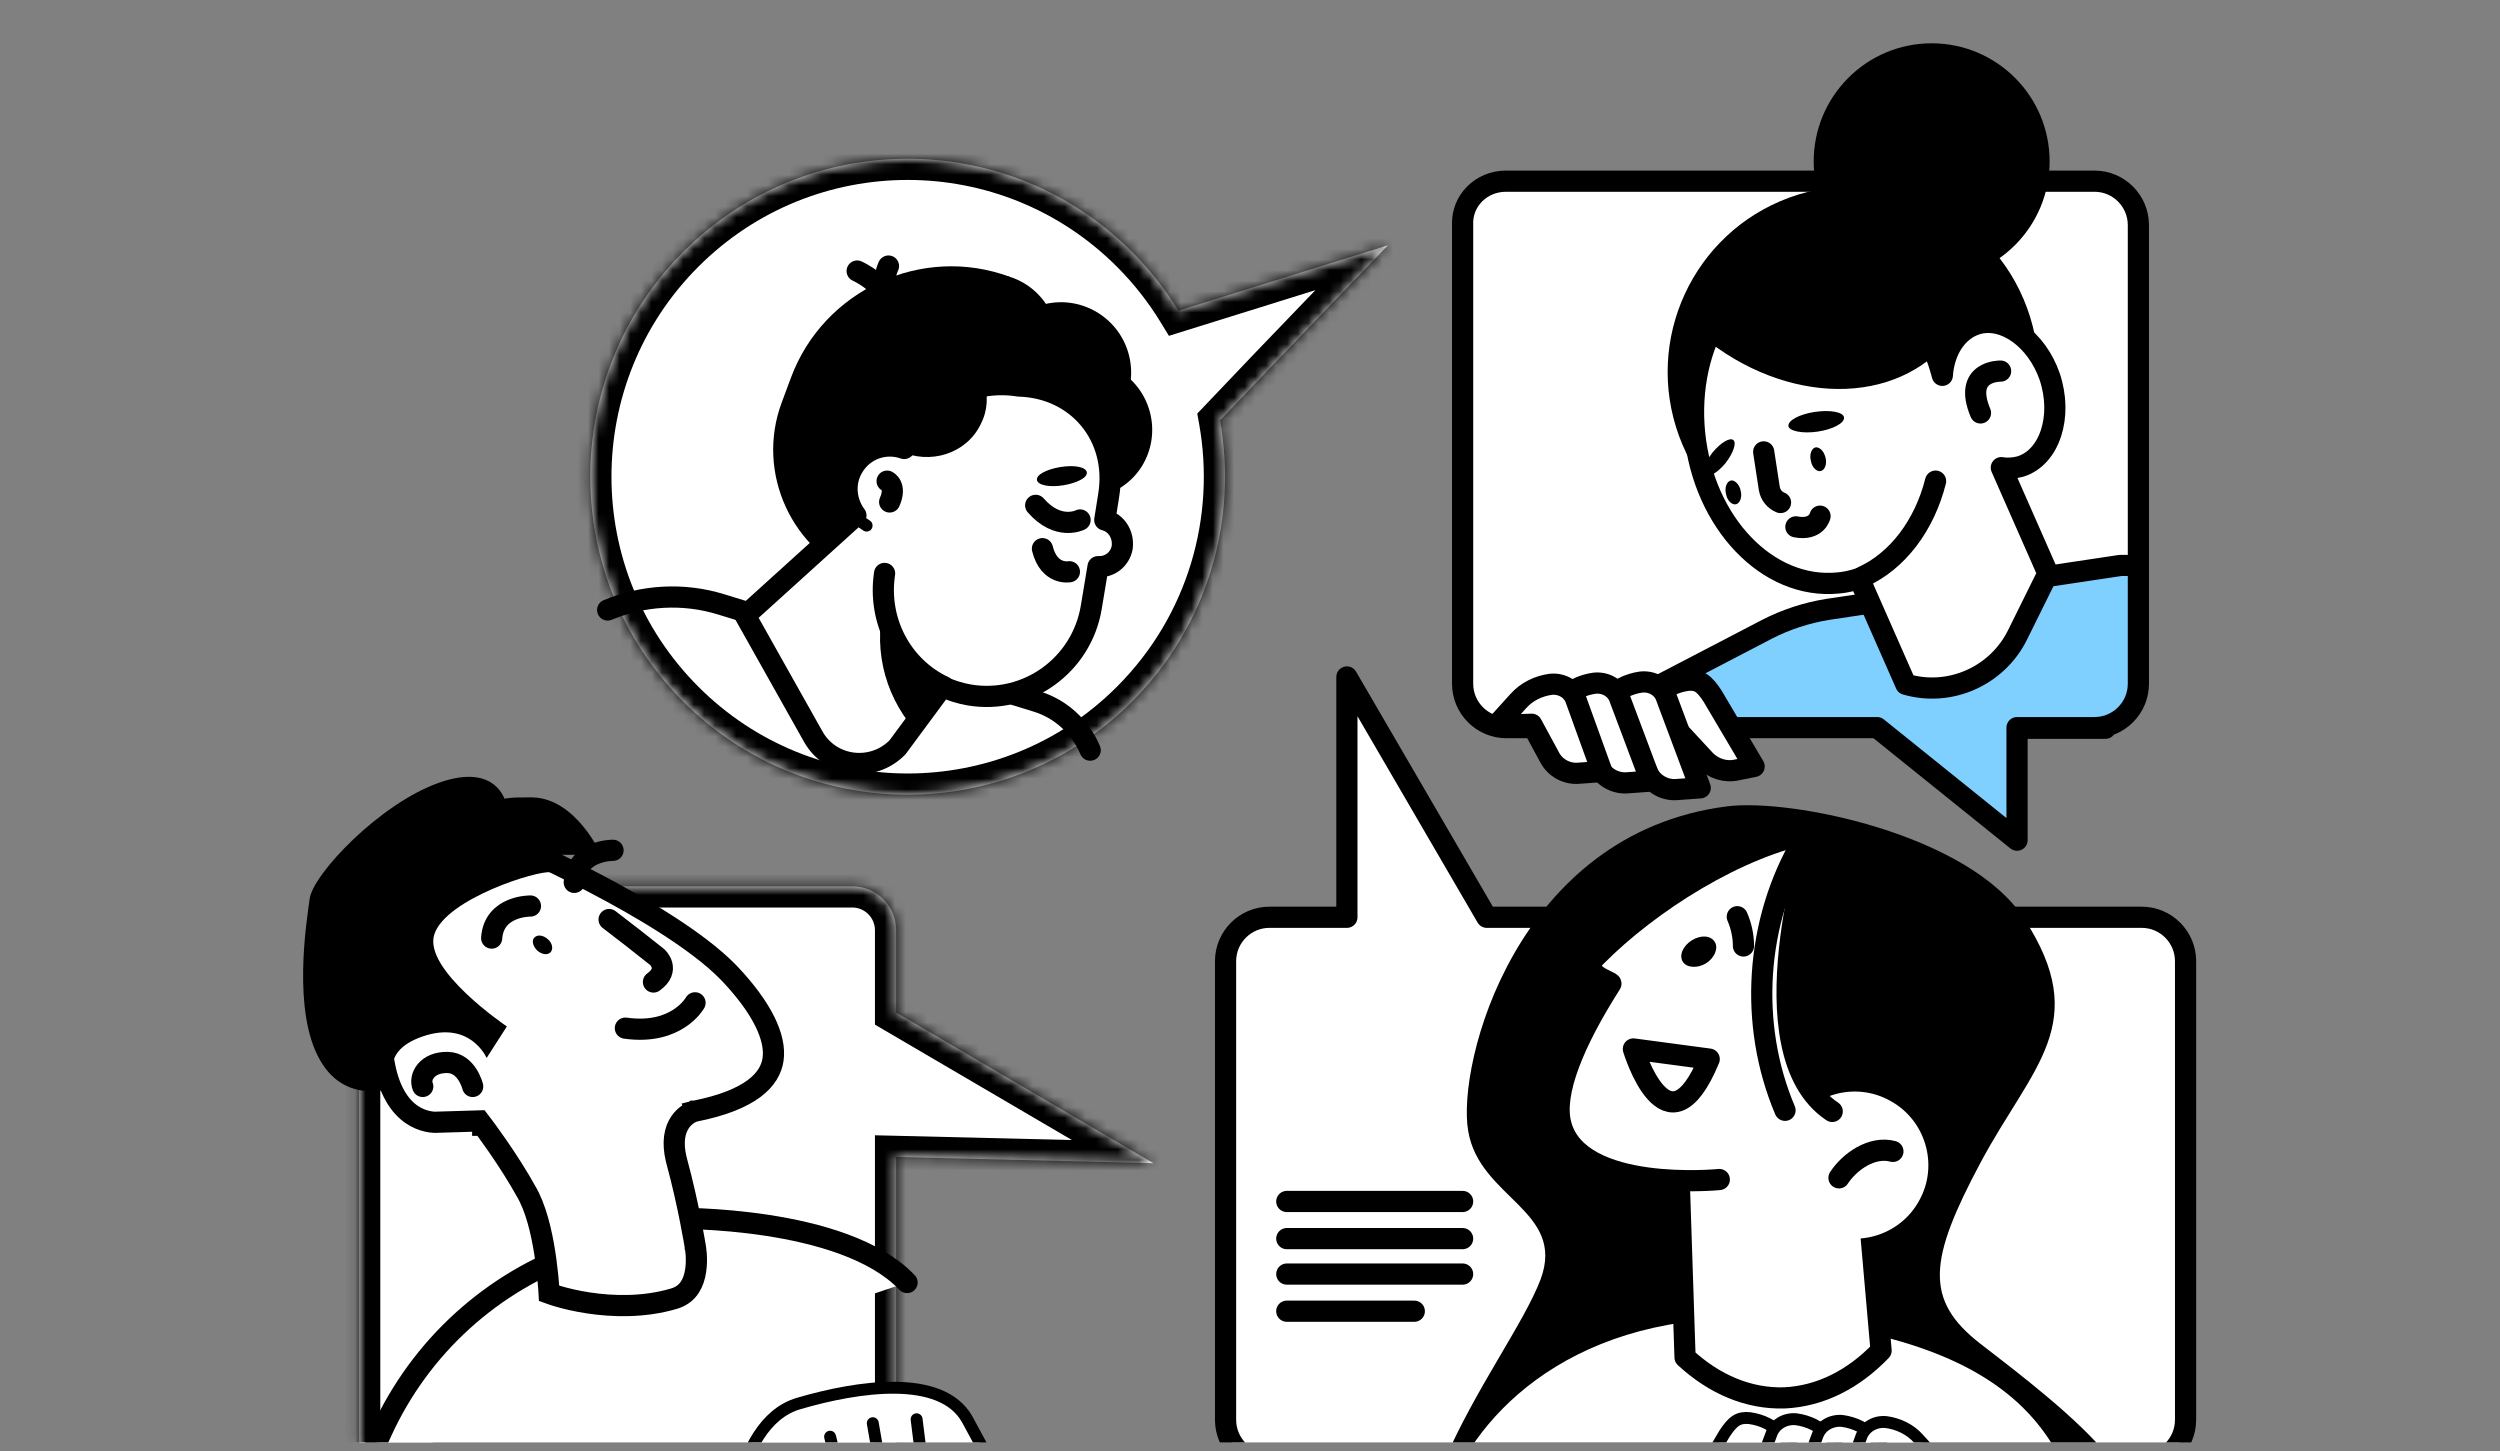 <svg width="236" height="137" viewBox="0 0 236 137" fill="none" xmlns="http://www.w3.org/2000/svg">
<rect x="0" y="0" width="236" height="137" fill="#808080" stroke="none"/>
<g clip-path="url(#clip0_632_6889)">
<path d="M202.181 138.175H119.829C117.549 138.175 115.693 136.316 115.693 134.032V90.735C115.693 88.451 117.549 86.591 119.829 86.591H127.147V63.907L140.351 86.591H202.181C204.461 86.591 206.317 88.451 206.317 90.735V134.032C206.317 136.316 204.461 138.175 202.181 138.175Z" fill="white" stroke="black" stroke-width="2" stroke-miterlimit="10" stroke-linecap="round" stroke-linejoin="round"/>
<mask id="path-3-inside-1_632_6889" fill="white">
<path d="M64.498 23.778C76.198 12.056 95.168 12.056 106.868 23.778C108.575 25.488 110.031 27.355 111.24 29.33L115.692 27.941L131.017 23.16L119.881 34.741L115.169 39.686C116.839 49.027 114.073 59.008 106.868 66.226C95.168 77.948 76.198 77.948 64.498 66.226C52.798 54.505 52.798 35.5 64.498 23.778Z"/>
</mask>
<path d="M64.498 23.778C76.198 12.056 95.168 12.056 106.868 23.778C108.575 25.488 110.031 27.355 111.24 29.33L115.692 27.941L131.017 23.16L119.881 34.741L115.169 39.686C116.839 49.027 114.073 59.008 106.868 66.226C95.168 77.948 76.198 77.948 64.498 66.226C52.798 54.505 52.798 35.5 64.498 23.778Z" fill="white"/>
<path d="M64.498 23.778L63.082 22.365L63.082 22.365L64.498 23.778ZM106.868 23.778L108.283 22.365L108.283 22.365L106.868 23.778ZM111.24 29.33L109.534 30.374L110.348 31.703L111.835 31.239L111.24 29.33ZM115.692 27.941L116.287 29.85L116.288 29.85L115.692 27.941ZM131.017 23.16L132.459 24.546L130.422 21.251L131.017 23.16ZM119.881 34.741L118.44 33.355L118.433 33.361L119.881 34.741ZM115.169 39.686L113.722 38.307L113.022 39.04L113.201 40.038L115.169 39.686ZM106.868 66.226L108.283 67.639L108.283 67.639L106.868 66.226ZM64.498 66.226L63.082 67.639L63.082 67.639L64.498 66.226ZM64.498 23.778L65.913 25.191C76.832 14.252 94.533 14.252 105.452 25.191L106.868 23.778L108.283 22.365C95.802 9.861 75.564 9.861 63.082 22.365L64.498 23.778ZM106.868 23.778L105.452 25.191C107.047 26.788 108.406 28.531 109.534 30.374L111.24 29.33L112.946 28.286C111.656 26.179 110.103 24.188 108.283 22.365L106.868 23.778ZM111.24 29.33L111.835 31.239L116.287 29.85L115.692 27.941L115.096 26.032L110.644 27.421L111.24 29.33ZM115.692 27.941L116.288 29.85L131.613 25.069L131.017 23.16L130.422 21.251L115.096 26.032L115.692 27.941ZM131.017 23.16L129.575 21.774L118.44 33.355L119.881 34.741L121.323 36.127L132.459 24.546L131.017 23.16ZM119.881 34.741L118.433 33.361L113.722 38.307L115.169 39.686L116.617 41.066L121.329 36.12L119.881 34.741ZM115.169 39.686L113.201 40.038C114.76 48.764 112.176 58.077 105.452 64.813L106.868 66.226L108.283 67.639C115.971 59.938 118.918 49.29 117.138 39.334L115.169 39.686ZM106.868 66.226L105.452 64.813C94.533 75.752 76.832 75.752 65.913 64.813L64.498 66.226L63.082 67.639C75.564 80.144 95.802 80.143 108.283 67.639L106.868 66.226ZM64.498 66.226L65.913 64.813C54.992 53.872 54.992 36.132 65.913 25.191L64.498 23.778L63.082 22.365C50.603 34.867 50.603 55.137 63.082 67.639L64.498 66.226Z" fill="black" mask="url(#path-3-inside-1_632_6889)"/>
<path d="M57.363 57.584C60.651 56.203 64.469 55.938 68.075 57.053L97.77 66.191C100.103 66.881 101.959 68.581 102.914 70.813" stroke="black" stroke-width="2" stroke-miterlimit="10" stroke-linecap="round" stroke-linejoin="round"/>
<path d="M136.32 137.963C139.714 138.494 160.872 137.804 199.105 137.591C196.347 134.032 190.408 129.516 186.961 126.86C181.606 122.716 182.083 118.891 186.961 109.754C191.84 100.616 197.514 96.632 191.098 86.751C185.954 78.782 169.091 75.329 162.993 76.126C143.108 78.675 137.487 100.457 138.6 106.779C139.661 113.101 147.827 114.269 145.441 120.751C143.903 124.841 139.237 131.163 136.32 137.963Z" fill="black"/>
<path d="M194.545 137.803C191.628 132.013 186.007 127.922 175.879 125.744C155.092 121.228 143.214 129.357 138.336 137.485C137.646 138.441 174.076 137.113 194.545 137.803Z" fill="white"/>
<path d="M87.163 56.682L81.383 54.557C74.755 52.113 71.308 44.622 73.8 37.982L74.649 35.697C77.724 27.357 87.057 23.053 95.329 26.135L95.117 28.685C100.314 30.597 103.018 36.441 101.109 41.7L97.238 52.007C95.754 56.097 91.193 58.169 87.163 56.682Z" fill="black"/>
<path d="M100.632 51.092C105.075 45.042 103.475 36.303 97.059 31.574C90.642 26.845 81.839 27.915 77.396 33.966C72.953 40.016 74.553 48.754 80.97 53.483C87.386 58.213 96.189 57.142 100.632 51.092Z" fill="black"/>
<path d="M84.938 41.966C86.9 37.769 91.301 35.007 95.702 35.485C98.46 35.804 100.687 37.344 102.012 39.522C100.899 38.885 97.77 37.238 95.808 38.672C93.422 40.479 90.134 44.835 84.938 41.966Z" fill="black"/>
<path d="M108.374 42.816C107.155 46.163 103.443 47.863 100.049 46.641C96.655 45.419 95.011 41.7 96.231 38.3C97.451 34.953 101.163 33.254 104.556 34.475C107.897 35.697 109.594 39.469 108.374 42.816Z" fill="black"/>
<path d="M92.202 27.144C85.361 25.55 78.202 29.163 75.498 35.803C76.612 37.344 78.202 38.566 80.111 39.31C85.149 41.169 90.664 38.779 92.467 33.997C93.315 31.66 93.156 29.216 92.202 27.144Z" fill="black"/>
<path d="M99.466 34.582C98.246 37.929 94.534 39.629 91.141 38.407C87.8 37.185 86.103 33.466 87.323 30.066C88.542 26.666 92.254 25.019 95.648 26.241C98.989 27.516 100.686 31.235 99.466 34.582Z" fill="black"/>
<path d="M101.639 41.642C105.207 40.819 107.433 37.255 106.611 33.681C105.79 30.107 102.232 27.877 98.665 28.7C95.097 29.523 92.871 33.087 93.692 36.661C94.514 40.235 98.072 42.465 101.639 41.642Z" fill="black"/>
<path d="M80.916 25.587C80.916 25.587 83.927 26.921 83.768 29.046" stroke="black" stroke-width="2" stroke-miterlimit="10" stroke-linecap="round" stroke-linejoin="round"/>
<path d="M83.873 25.115C83.873 25.115 82.813 27.293 84.085 28.993" stroke="black" stroke-width="2" stroke-miterlimit="10" stroke-linecap="round" stroke-linejoin="round"/>
<path d="M104.291 49.085L104.662 46.747C105.564 41.222 101.746 36.6 96.178 36.441C91.564 35.697 87.163 38.194 85.36 42.338C83.557 41.7 81.542 42.391 80.535 44.091C79.633 45.579 79.845 47.385 80.8 48.66L70.353 58.116L76.77 69.538C78.414 72.46 82.391 72.938 84.724 70.547L88.966 64.81C89.761 65.182 90.61 65.447 91.511 65.607C96.973 66.51 102.117 62.791 103.018 57.319L103.655 53.494C104.768 53.547 105.723 52.804 105.935 51.688C106.094 50.413 105.352 49.35 104.291 49.085Z" fill="white" stroke="black" stroke-width="2" stroke-miterlimit="10" stroke-linecap="round" stroke-linejoin="round"/>
<path d="M81.808 49.616C79.899 48.447 79.263 46.004 80.429 44.038" stroke="black" stroke-width="1.125" stroke-miterlimit="10" stroke-linecap="round" stroke-linejoin="round"/>
<path d="M83.744 45.42C83.744 45.42 84.672 45.844 83.983 47.385" stroke="black" stroke-width="2" stroke-miterlimit="10" stroke-linecap="round" stroke-linejoin="round"/>
<path d="M100.952 53.972C100.952 53.972 99.043 54.344 98.406 51.794" stroke="black" stroke-width="2" stroke-miterlimit="10" stroke-linecap="round" stroke-linejoin="round"/>
<path d="M102.595 44.59C102.666 45.092 101.668 45.594 100.384 45.81C99.101 46.025 97.96 45.81 97.888 45.307C97.817 44.805 98.815 44.302 100.099 44.087C101.454 43.872 102.523 44.087 102.595 44.59Z" fill="black"/>
<path d="M92.838 35.963C88.808 34.635 84.3 36.388 82.285 40.213C82.868 41.169 83.77 42.019 84.883 42.55C87.8 43.932 91.247 42.816 92.573 40.054C93.262 38.725 93.315 37.291 92.838 35.963Z" fill="black"/>
<path d="M89.073 64.81C85.149 62.951 82.816 58.648 83.505 54.132" stroke="black" stroke-width="2" stroke-miterlimit="10" stroke-linecap="round" stroke-linejoin="round"/>
<path d="M83.875 57.585C83.769 57.16 83.716 56.735 83.663 56.31C82.284 60.772 83.398 65.447 86.261 68.794L88.807 65.288C86.367 63.428 84.564 60.772 83.875 57.585Z" fill="black"/>
<path d="M101.959 49.085C101.959 49.085 99.891 50.147 97.769 47.704" stroke="black" stroke-width="2" stroke-miterlimit="10" stroke-linecap="round" stroke-linejoin="round"/>
<path d="M200.168 53.377L172.503 57.531C170.541 57.85 168.579 58.488 166.829 59.391C165.079 60.294 150.497 67.891 150.497 67.891" fill="white"/>
<path fill-rule="evenodd" clip-rule="evenodd" d="M197.727 17.104H142.154C139.821 17.104 137.965 18.963 138.071 21.247V64.544C138.071 66.829 139.927 68.688 142.207 68.688H163.402L150.497 67.891C150.497 67.891 165.079 60.294 166.829 59.391C168.579 58.488 170.541 57.85 172.503 57.531L200.168 53.377H201.863V21.247C201.863 18.963 200.007 17.104 197.727 17.104Z" fill="white"/>
<path d="M197.727 68.688C200.007 68.688 201.863 66.829 201.863 64.544V53.377H200.168L172.503 57.531C170.541 57.85 168.579 58.488 166.829 59.391C165.079 60.294 150.497 67.891 150.497 67.891L163.402 68.688H177.205L190.409 79.313V68.688H197.727Z" fill="#7FD0FF"/>
<path d="M177.205 68.688L190.409 79.313V68.688H197.727C200.007 68.688 201.863 66.829 201.863 64.544V53.377M177.205 68.688H142.207M177.205 68.688H163.402M142.207 68.688C139.927 68.688 138.071 66.829 138.071 64.544V21.247C137.965 18.963 139.821 17.104 142.154 17.104H197.727C200.007 17.104 201.863 18.963 201.863 21.247V53.377M142.207 68.688H163.402M198.754 68.748H191.683H190.741M163.402 68.688L150.497 67.891C150.497 67.891 165.079 60.294 166.829 59.391C168.579 58.488 170.541 57.85 172.503 57.531L200.168 53.377H201.863" stroke="black" stroke-width="2" stroke-miterlimit="10" stroke-linecap="round" stroke-linejoin="round"/>
<path d="M175.613 105.132L177.575 127.497C174.976 130.207 171.848 131.801 168.454 131.96C165.06 132.066 161.826 130.685 159.068 128.135L158.379 107.257" fill="white"/>
<path d="M175.613 105.132L177.575 127.497C174.976 130.207 171.848 131.801 168.454 131.96C165.06 132.066 161.826 130.685 159.068 128.135L158.379 107.257" stroke="black" stroke-width="2" stroke-miterlimit="10" stroke-linecap="round" stroke-linejoin="round"/>
<path d="M169.039 106.672C167.183 110.019 168.456 114.269 171.797 116.075C175.137 117.935 179.38 116.66 181.183 113.313C183.039 109.966 181.766 105.716 178.425 103.91C175.084 102.05 170.842 103.272 169.039 106.672Z" fill="white"/>
<path d="M162.303 111.347C162.303 111.347 149.046 112.676 147.35 106.141C146.554 103.166 148.622 98.279 152.069 92.86C152.175 92.647 149.046 91.957 150.637 90.31C155.728 85.157 164.159 79.844 171.212 78.569C171.212 78.569 164.53 99.288 172.962 104.919" fill="white"/>
<path d="M162.303 111.347C162.303 111.347 149.046 112.676 147.35 106.141C146.554 103.166 148.622 98.279 152.069 92.86C152.175 92.647 149.046 91.957 150.637 90.31C155.728 85.157 164.159 79.844 171.212 78.569C171.212 78.569 164.53 99.288 172.962 104.919" stroke="black" stroke-width="2" stroke-miterlimit="10" stroke-linecap="round" stroke-linejoin="round"/>
<path d="M170.204 79.366C165.697 86.963 165.06 96.685 168.507 104.813" stroke="black" stroke-width="2" stroke-miterlimit="10" stroke-linecap="round" stroke-linejoin="round"/>
<path d="M178.69 108.691C176.728 108.16 174.607 109.647 173.6 111.188" stroke="black" stroke-width="2" stroke-miterlimit="10" stroke-linecap="round" stroke-linejoin="round"/>
<path d="M161.35 99.979L154.191 99.022C154.191 99.022 157.373 109.594 161.35 99.979Z" stroke="black" stroke-width="2" stroke-miterlimit="10" stroke-linecap="round" stroke-linejoin="round"/>
<path d="M159.705 88.769C158.857 89.3 158.485 90.203 158.857 90.788C159.228 91.372 160.235 91.425 161.031 90.947C161.826 90.469 162.25 89.513 161.879 88.928C161.508 88.291 160.553 88.238 159.705 88.769Z" fill="black"/>
<path d="M164.583 89.301C164.583 88.344 164.371 87.388 164 86.538" stroke="black" stroke-width="2" stroke-miterlimit="10" stroke-linecap="round" stroke-linejoin="round"/>
<mask id="path-38-inside-2_632_6889" fill="white">
<path d="M80.458 83.669C82.738 83.669 84.595 85.528 84.595 87.812V95.579L108.881 109.807L84.595 109.219V135.679C84.595 137.963 82.738 139.822 80.458 139.822H38.036C35.756 139.822 33.901 137.963 33.9 135.679V87.812C33.901 85.528 35.756 83.669 38.036 83.669H80.458Z"/>
</mask>
<path d="M80.458 83.669C82.738 83.669 84.595 85.528 84.595 87.812V95.579L108.881 109.807L84.595 109.219V135.679C84.595 137.963 82.738 139.822 80.458 139.822H38.036C35.756 139.822 33.901 137.963 33.9 135.679V87.812C33.901 85.528 35.756 83.669 38.036 83.669H80.458Z" fill="white"/>
<path d="M84.595 87.812H86.595V87.812L84.595 87.812ZM84.595 95.579H82.595V96.725L83.584 97.305L84.595 95.579ZM108.881 109.807L108.832 111.806L116.57 111.993L109.892 108.081L108.881 109.807ZM84.595 109.219L84.643 107.219L82.595 107.17V109.219H84.595ZM84.595 135.679L86.595 135.679V135.679H84.595ZM38.036 139.822L38.036 141.822H38.036V139.822ZM33.9 135.679H31.9V135.679L33.9 135.679ZM33.9 87.812L31.9 87.812V87.812H33.9ZM38.036 83.669V81.669H38.036L38.036 83.669ZM80.458 83.669V85.669C81.63 85.669 82.595 86.63 82.595 87.813L84.595 87.812L86.595 87.812C86.594 84.427 83.846 81.669 80.458 81.669V83.669ZM84.595 87.812H82.595V95.579H84.595H86.595V87.812H84.595ZM84.595 95.579L83.584 97.305L107.87 111.532L108.881 109.807L109.892 108.081L85.606 93.853L84.595 95.579ZM108.881 109.807L108.929 107.807L84.643 107.219L84.595 109.219L84.546 111.218L108.832 111.806L108.881 109.807ZM84.595 109.219H82.595V135.679H84.595H86.595V109.219H84.595ZM84.595 135.679L82.595 135.679C82.595 136.861 81.63 137.822 80.458 137.822V139.822V141.822C83.846 141.822 86.594 139.064 86.595 135.679L84.595 135.679ZM80.458 139.822V137.822H38.036V139.822V141.822H80.458V139.822ZM38.036 139.822L38.036 137.822C36.864 137.822 35.901 136.862 35.9 135.679L33.9 135.679L31.9 135.679C31.901 139.064 34.648 141.822 38.036 141.822L38.036 139.822ZM33.9 135.679H35.9V87.812H33.9H31.9V135.679H33.9ZM33.9 87.812L35.9 87.813C35.901 86.629 36.864 85.669 38.036 85.669L38.036 83.669L38.036 81.669C34.648 81.669 31.901 84.427 31.9 87.812L33.9 87.812ZM38.036 83.669V85.669H80.458V83.669V81.669H38.036V83.669Z" fill="black" mask="url(#path-38-inside-2_632_6889)"/>
<path d="M34.643 138.228C35.067 137.219 35.544 136.21 36.021 135.147C39.68 127.125 46.468 120.963 54.793 118.094L63.702 115.013C63.702 115.013 79.636 114.749 85.628 121.07" fill="white"/>
<path d="M34.643 138.228C35.067 137.219 35.544 136.21 36.021 135.147C39.68 127.125 46.468 120.963 54.793 118.094L63.702 115.013C63.702 115.013 79.636 114.749 85.628 121.07" stroke="black" stroke-width="2" stroke-miterlimit="10" stroke-linecap="round" stroke-linejoin="round"/>
<path d="M75.71 139.875L69.877 139.928C69.877 139.928 70.089 134.244 75.392 132.491C80.695 130.738 89.232 129.622 91.3 133.978C93.368 138.281 98.459 144.391 94.959 144.391C92.361 144.444 87.27 137.166 87.27 137.166L88.277 148.428C88.277 148.428 86.315 149.172 84.566 148.747C83.823 148.588 82.55 148.216 81.119 147.631C79.104 146.835 77.142 145.506 75.71 139.875Z" fill="white"/>
<path d="M69.719 139.981C70.514 137.112 72.105 133.447 75.393 132.491C81.014 130.844 88.862 129.675 91.301 133.978L96.126 142.903C96.391 143.434 96.179 144.072 95.596 144.284C94.376 144.709 92.998 144.337 92.149 143.328L86.9 136.847" stroke="black" stroke-width="1.125" stroke-miterlimit="10" stroke-linecap="round" stroke-linejoin="round"/>
<path d="M86.528 133.979L88.331 148.482C88.331 148.482 86.157 149.916 84.99 148.322" stroke="black" stroke-width="1.125" stroke-miterlimit="10" stroke-linecap="round" stroke-linejoin="round"/>
<path d="M82.391 134.35L84.937 149.013C84.937 149.013 82.179 149.278 81.543 147.684C80.907 146.144 78.361 135.625 78.361 135.625" stroke="black" stroke-width="1.125" stroke-miterlimit="10" stroke-linecap="round" stroke-linejoin="round"/>
<path d="M47.938 79.419C48.388 79.617 49.038 79.907 49.836 80.274C51.433 81.01 53.623 82.055 55.994 83.294C60.63 85.716 65.817 88.807 68.694 91.722L68.966 92.004C70.396 93.527 71.489 95.008 72.179 96.386C72.87 97.767 73.124 98.98 72.978 100.005C72.704 101.922 70.869 103.842 65.637 104.885L65.607 104.89L65.579 104.897L65.823 105.832C65.597 104.966 65.579 104.903 65.577 104.898H65.575C65.574 104.899 65.573 104.899 65.572 104.899C65.57 104.9 65.567 104.901 65.564 104.901C65.559 104.903 65.553 104.904 65.547 104.906C65.534 104.91 65.52 104.915 65.504 104.92C65.472 104.93 65.432 104.944 65.387 104.962C65.296 104.998 65.181 105.051 65.053 105.127C64.795 105.28 64.478 105.53 64.209 105.923C63.684 106.689 63.459 107.809 63.823 109.378L63.904 109.697C64.453 111.712 64.885 113.707 65.181 115.2C65.328 115.946 65.442 116.565 65.518 116.997C65.556 117.213 65.584 117.382 65.603 117.496C65.613 117.553 65.62 117.596 65.625 117.625C65.627 117.639 65.629 117.65 65.63 117.657C65.63 117.66 65.631 117.663 65.631 117.665L65.632 117.667L65.635 117.688L65.639 117.708V117.71C65.64 117.715 65.642 117.725 65.644 117.739C65.649 117.767 65.656 117.812 65.665 117.87C65.682 117.989 65.705 118.164 65.721 118.38C65.753 118.815 65.758 119.392 65.664 119.983C65.488 121.096 65.006 122.09 63.834 122.524L63.59 122.604L63.581 122.606C60.771 123.429 57.866 123.348 55.547 122.996C54.392 122.821 53.398 122.58 52.653 122.36C52.326 122.264 52.051 122.171 51.834 122.092C51.826 121.959 51.819 121.809 51.807 121.643C51.758 120.975 51.675 120.051 51.536 119.022C51.28 117.134 50.818 114.76 49.961 113.013L49.784 112.672C48.886 111.037 47.832 109.425 47.007 108.229C46.593 107.63 46.235 107.131 45.98 106.781C45.852 106.606 45.749 106.469 45.679 106.374C45.644 106.327 45.617 106.291 45.598 106.266C45.588 106.253 45.58 106.243 45.575 106.236C45.573 106.233 45.571 106.231 45.569 106.229C45.569 106.229 45.569 106.227 45.568 106.227H45.567V106.226L45.256 105.816L44.741 105.832L41.241 105.938L41.212 105.939L41.184 105.941H41.177C41.158 105.942 41.124 105.944 41.077 105.943C40.982 105.942 40.834 105.935 40.648 105.908C40.276 105.855 39.762 105.726 39.217 105.425C38.235 104.882 36.995 103.693 36.379 100.955L36.264 100.387C35.715 97.324 35.234 92.513 36.585 88.227C37.255 86.101 38.368 84.127 40.13 82.549C41.841 81.016 44.216 79.812 47.514 79.233C47.624 79.281 47.767 79.343 47.938 79.419Z" fill="white" stroke="black" stroke-width="2"/>
<path d="M56.755 84.253C57.18 84.625 57.71 84.731 58.028 84.413C58.293 84.094 58.187 83.563 57.763 83.191C57.339 82.819 56.808 82.713 56.49 83.031C56.225 83.297 56.331 83.828 56.755 84.253Z" fill="black"/>
<path d="M50.711 89.726C51.135 90.097 51.665 90.204 51.983 89.885C52.248 89.566 52.142 89.035 51.718 88.663C51.294 88.291 50.764 88.185 50.445 88.504C50.18 88.769 50.286 89.301 50.711 89.726Z" fill="black"/>
<path d="M50.073 85.528C50.073 85.528 46.626 85.475 46.414 88.556" stroke="black" stroke-width="2" stroke-miterlimit="10" stroke-linecap="round" stroke-linejoin="round"/>
<path d="M57.87 80.269C57.87 80.269 54.423 80.216 54.211 83.297" stroke="black" stroke-width="2" stroke-miterlimit="10" stroke-linecap="round" stroke-linejoin="round"/>
<path d="M57.498 86.804C59.036 87.972 60.521 89.141 62.058 90.363C62.058 90.363 63.331 91.532 61.687 92.701" stroke="black" stroke-width="2" stroke-miterlimit="10" stroke-linecap="round" stroke-linejoin="round"/>
<path d="M65.611 94.666C65.611 94.666 63.914 97.747 59.035 97.057" stroke="black" stroke-width="2" stroke-miterlimit="10" stroke-linecap="round" stroke-linejoin="round"/>
<path d="M47.847 96.897C47.847 96.897 39.892 91.532 41.006 88.185C42.12 84.838 50.763 82.129 52.036 82.341C53.361 82.553 51.877 80.694 51.877 80.694H56.755C56.755 80.694 54.369 75.329 50.233 75.275C46.097 75.222 47.74 75.754 47.74 75.754C47.74 75.754 46.945 71.928 41.43 73.894C35.862 75.86 29.552 82.5 29.234 84.838C28.916 87.122 27.59 95.463 30.189 100.032C32.734 104.6 37.55 102.56 37.55 102.56C37.55 102.56 35.4 99.378 39.907 97.837C44.414 96.297 45.938 99.872 45.938 99.872L47.847 96.897Z" fill="black"/>
<path d="M44.621 102.56C44.621 102.56 44.083 100.35 42.28 100.297C40.318 100.244 39.537 101.656 39.908 102.56" stroke="black" stroke-width="2" stroke-miterlimit="10" stroke-linecap="round" stroke-linejoin="round"/>
<path d="M138.07 113.419H121.473" stroke="black" stroke-width="2" stroke-linecap="round"/>
<path d="M138.07 116.925H121.473" stroke="black" stroke-width="2" stroke-linecap="round"/>
<path d="M138.07 120.272H121.473" stroke="black" stroke-width="2" stroke-linecap="round"/>
<path d="M133.51 123.778H121.473" stroke="black" stroke-width="2" stroke-linecap="round"/>
<path d="M157.477 67.997L154.137 68.103L156.205 65.819C157 64.916 158.114 64.385 159.28 64.225C160.341 64.119 160.871 64.491 161.667 65.713L165.591 72.353L164 72.672C162.886 72.938 161.72 72.566 160.924 71.716L157.477 67.997Z" fill="white" stroke="black" stroke-width="2" stroke-miterlimit="10" stroke-linecap="round" stroke-linejoin="round"/>
<path d="M153.13 68.156L149.789 68.263L151.857 65.978C152.653 65.075 153.766 64.544 154.933 64.385C155.993 64.278 157.001 64.863 157.319 65.872L160.501 74.372L158.326 74.531C157.213 74.638 156.099 74.053 155.569 73.044L153.13 68.156Z" fill="white" stroke="black" stroke-width="2" stroke-miterlimit="10" stroke-linecap="round" stroke-linejoin="round"/>
<path d="M148.729 68.263L145.389 68.369L147.457 66.085C148.252 65.181 149.366 64.65 150.532 64.491C151.593 64.385 152.6 64.969 152.919 65.978L155.835 73.735L153.661 73.894C152.547 74 151.434 73.416 150.904 72.406L148.729 68.263Z" fill="white" stroke="black" stroke-width="2" stroke-miterlimit="10" stroke-linecap="round" stroke-linejoin="round"/>
<path d="M144.593 68.369L141.252 68.475L143.32 66.191C144.115 65.288 145.229 64.757 146.396 64.597C147.456 64.491 148.464 65.076 148.782 66.085L151.221 72.832L149.047 72.991C147.933 73.097 146.82 72.513 146.29 71.504L144.593 68.369Z" fill="white" stroke="black" stroke-width="2" stroke-miterlimit="10" stroke-linecap="round" stroke-linejoin="round"/>
<path d="M166.971 137.644L170.311 137.75L168.243 135.466C167.448 134.563 166.334 134.032 165.168 133.872C164.107 133.766 163.577 134.138 162.781 135.36L158.857 142L160.448 142.319C161.562 142.585 162.728 142.213 163.524 141.363L166.971 137.644Z" fill="white" stroke="black" stroke-width="1.125" stroke-miterlimit="10" stroke-linecap="round" stroke-linejoin="round"/>
<path d="M171.373 137.751L174.713 137.857L172.645 135.572C171.85 134.669 170.736 134.138 169.57 133.979C168.509 133.872 167.502 134.457 167.184 135.466L164.002 143.966L166.176 144.126C167.29 144.232 168.403 143.647 168.933 142.638L171.373 137.751Z" fill="white" stroke="black" stroke-width="1.125" stroke-miterlimit="10" stroke-linecap="round" stroke-linejoin="round"/>
<path d="M175.721 137.91L179.062 138.016L176.994 135.732C176.198 134.828 175.085 134.297 173.918 134.138C172.857 134.032 171.85 134.616 171.532 135.625L168.615 143.382L170.789 143.541C171.903 143.647 173.016 143.063 173.547 142.054L175.721 137.91Z" fill="white" stroke="black" stroke-width="1.125" stroke-miterlimit="10" stroke-linecap="round" stroke-linejoin="round"/>
<path d="M179.857 138.016L183.198 138.122L181.13 135.838C180.334 134.935 179.221 134.404 178.054 134.244C176.993 134.138 175.986 134.722 175.668 135.732L173.229 142.479L175.403 142.638C176.516 142.744 177.63 142.16 178.16 141.151L179.857 138.016Z" fill="white" stroke="black" stroke-width="1.125" stroke-miterlimit="10" stroke-linecap="round" stroke-linejoin="round"/>
<path d="M180.958 51.573C190.031 48.238 194.687 38.165 191.357 29.076C188.028 19.986 177.974 15.321 168.901 18.657C159.828 21.992 155.172 32.065 158.501 41.155C161.83 50.244 171.885 54.909 180.958 51.573Z" fill="black"/>
<path d="M173.494 55.035C174.183 54.982 174.872 54.822 175.509 54.61L179.91 64.597C184.099 65.819 188.553 63.8 190.462 59.922L193.326 54.132L188.925 44.144C189.508 44.25 190.144 44.197 190.727 44.038C193.485 43.188 194.758 39.31 193.485 35.538C192.265 32.032 189.19 29.8 186.591 30.597C184.735 31.182 183.516 33.094 183.357 35.432C181.554 28.525 176.145 23.744 170.365 24.328C163.737 25.019 159.123 32.404 159.972 40.904C160.82 49.35 166.865 55.672 173.494 55.035Z" fill="white" stroke="black" stroke-width="2" stroke-miterlimit="10" stroke-linecap="round" stroke-linejoin="round"/>
<path d="M183.568 32.616C183.462 32.722 183.355 32.828 183.249 32.935C177.416 38.832 166.705 37.716 159.228 30.438C159.122 30.332 159.069 30.278 158.963 30.172C160.501 27.622 162.728 25.71 165.485 24.7C171.955 22.416 179.272 25.869 183.568 32.616Z" fill="black"/>
<path d="M175.826 54.451C179.114 52.963 181.659 49.616 182.72 45.419" stroke="black" stroke-width="2" stroke-miterlimit="10" stroke-linecap="round" stroke-linejoin="round"/>
<path d="M163.63 41.541C163.948 41.807 163.63 42.763 162.888 43.719C162.145 44.622 161.244 45.154 160.926 44.888C160.607 44.622 160.926 43.666 161.668 42.71C162.463 41.754 163.312 41.275 163.63 41.541Z" fill="black"/>
<path d="M174.076 39.416C174.129 39.948 173.015 40.532 171.583 40.745C170.152 40.957 168.879 40.691 168.826 40.213C168.773 39.682 169.887 39.098 171.318 38.885C172.75 38.673 174.023 38.885 174.076 39.416Z" fill="black"/>
<path d="M166.492 42.657L167.022 46.11C167.129 46.747 167.553 47.225 168.083 47.438" stroke="black" stroke-width="2" stroke-miterlimit="10" stroke-linecap="round" stroke-linejoin="round"/>
<path d="M171.811 48.726C171.811 48.726 171.493 50.107 169.531 49.736" stroke="black" stroke-width="2" stroke-miterlimit="10" stroke-linecap="round" stroke-linejoin="round"/>
<path d="M188.857 35.032C188.857 35.032 185.262 34.943 186.959 38.981" stroke="black" stroke-width="2" stroke-miterlimit="10" stroke-linecap="round" stroke-linejoin="round"/>
<path d="M164.319 46.323C164.478 46.907 164.266 47.491 163.895 47.598C163.523 47.704 163.046 47.279 162.94 46.641C162.781 46.057 162.993 45.473 163.364 45.366C163.736 45.26 164.213 45.738 164.319 46.323Z" fill="black"/>
<path d="M172.327 43.188C172.486 43.772 172.274 44.357 171.902 44.463C171.531 44.569 171.054 44.144 170.948 43.507C170.789 42.922 171.001 42.338 171.372 42.232C171.743 42.178 172.168 42.55 172.327 43.188Z" fill="black"/>
<path d="M182.349 26.4C188.499 26.4 193.484 21.406 193.484 15.244C193.484 9.083 188.499 4.088 182.349 4.088C176.199 4.088 171.213 9.083 171.213 15.244C171.213 21.406 176.199 26.4 182.349 26.4Z" fill="black"/>
</g>
<defs>
<clipPath id="clip0_632_6889">
<rect width="181" height="136" fill="white" transform="translate(28.5 0.165)"/>
</clipPath>
</defs>
</svg>
